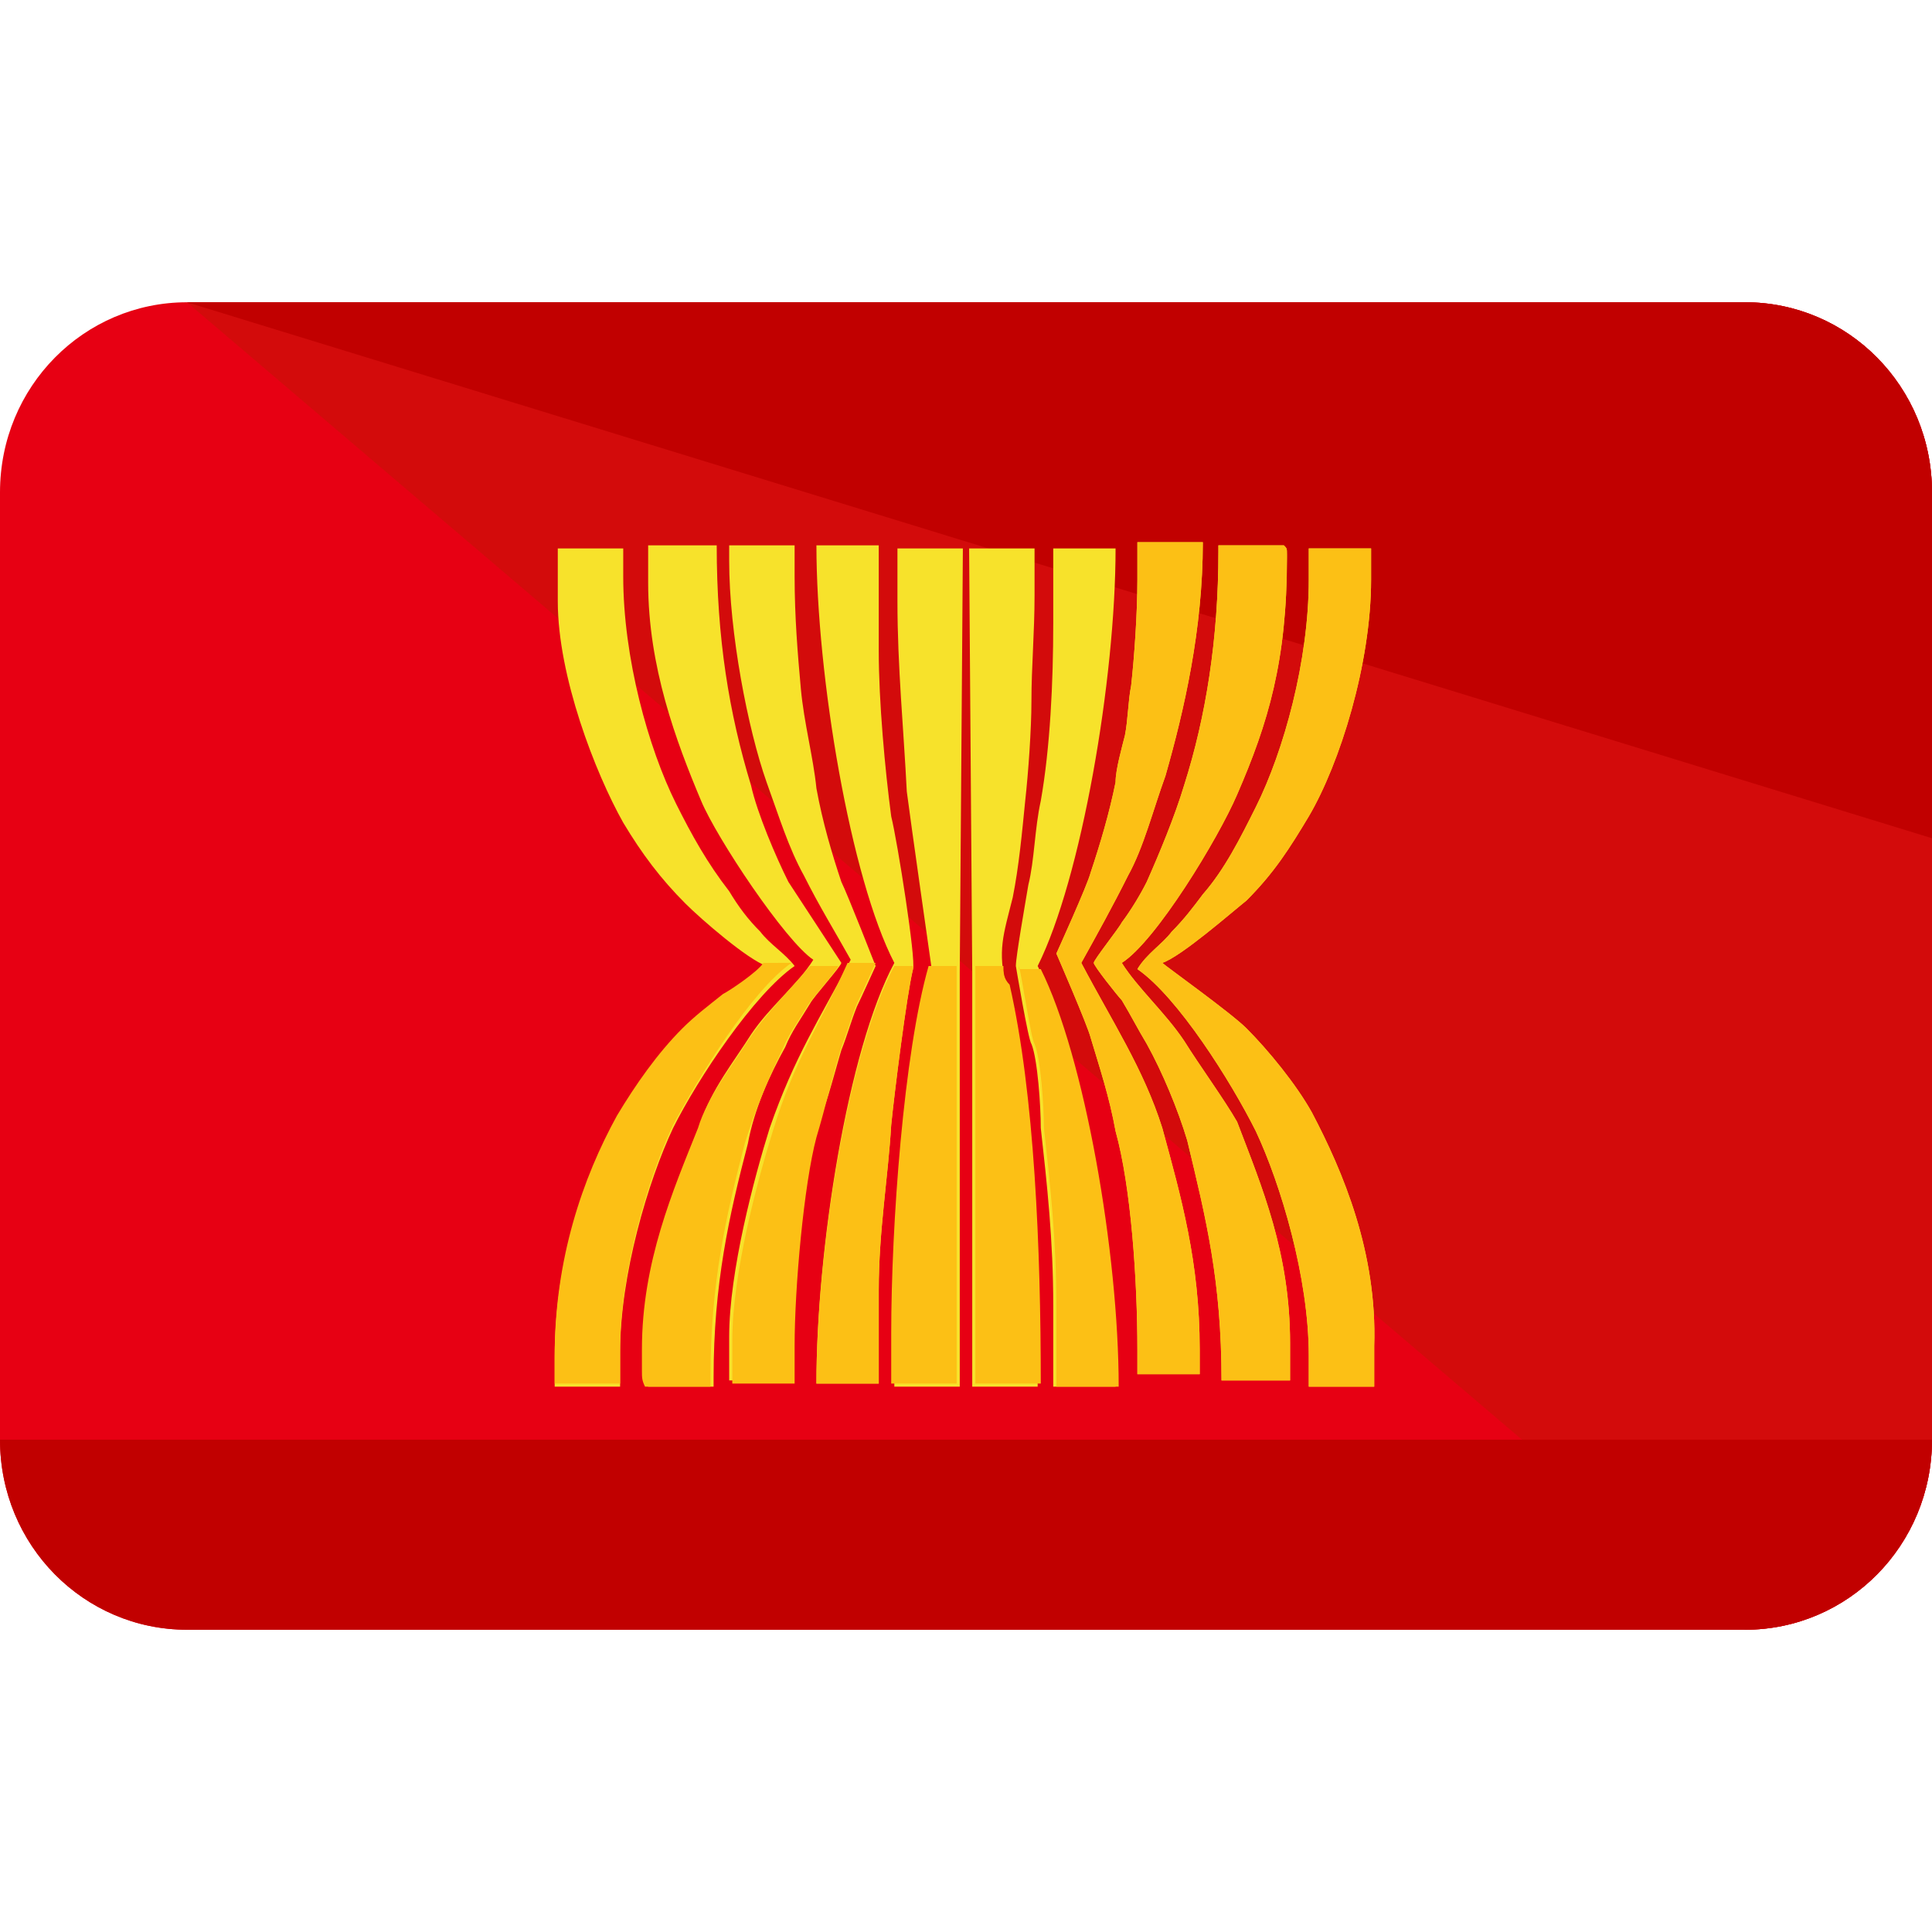 <?xml version="1.0" encoding="iso-8859-1"?>
<!-- Generator: Adobe Illustrator 19.0.0, SVG Export Plug-In . SVG Version: 6.00 Build 0)  -->
<svg version="1.1" id="Capa_1" xmlns="http://www.w3.org/2000/svg" xmlns:xlink="http://www.w3.org/1999/xlink" x="0px" y="0px"
	 viewBox="0 0 496 496" style="enable-background:new 0 0 496 496;" xml:space="preserve">
<path style="fill:#E70013;" d="M496,369.6c0,27.2-21.6,48.8-48,48.8H48c-26.4,0-48-21.6-48-48.8V126.4c0-27.2,21.6-48.8,48-48.8h400
	c26.4,0,48,21.6,48,48.8V369.6z"/>
<path style="fill:#D30B0B;" d="M48,77.6h400c26.4,0,48,21.6,48,48.8v243.2c0,27.2-21.6,48.8-48,48.8"/>
<g>
	<path style="fill:#C10000;" d="M48,77.6h400c26.4,0,48,21.6,48,48.8v88.8"/>
	<path style="fill:#C10000;" d="M496,369.6c0,27.2-21.6,48.8-48,48.8H48c-26.4,0-48-21.6-48-48.8"/>
</g>
<g>
	<g>
		<path style="fill:#F7E22B;" d="M201.6,268.8c1.6-4,4-7.2,6.4-11.2c0.8-1.6,8-9.6,8-10.4c0,0-12-18.4-13.6-20.8
			c-3.2-6.4-8-17.6-9.6-24.8c-5.6-18.4-8.8-37.6-8.8-61.6h-17.6v9.6c0,21.6,7.2,40.8,13.6,56c4,9.6,21.6,36,28.8,40.8
			c-4,6.4-11.2,12-16,19.2c-4,6.4-10.4,14.4-12.8,22.4c-6.4,16-14.4,34.4-14.4,56.8v7.2c0,1.6,0,2.4,0.8,4h16.8v-2.4
			c0-24,4-41.6,8.8-60C193.6,284.8,197.6,276,201.6,268.8z"/>
		<path style="fill:#F7E22B;" d="M230.4,140.8v13.6c0,16.8,1.6,32.8,2.4,48.8c0.8,6.4,6.4,45.6,6.4,45.6
			c-6.4,22.4-9.6,66.4-9.6,94.4V356h16.8V249.6l0.8-108.8H230.4z"/>
		<path style="fill:#F7E22B;" d="M216,269.6c1.6-4,2.4-7.2,4-11.2c0.8-1.6,4.8-10.4,4.8-10.4s-7.2-18.4-8.8-21.6
			c-2.4-7.2-4.8-15.2-6.4-24c-0.8-8-3.2-16.8-4-25.6c-0.8-8.8-1.6-18.4-1.6-28.8v-8h-16.8v4c0,18.4,4.8,43.2,9.6,56.8
			c3.2,8.8,5.6,16.8,9.6,24c4,8,8,14.4,12,21.6c-8,15.2-14.4,24.8-20.8,43.2c-4,12.8-10.4,36.8-10.4,53.6v11.2h16v-9.6
			c0-15.2,2.4-41.6,5.6-53.6C212,284.8,213.6,277.6,216,269.6z"/>
		<path style="fill:#F7E22B;" d="M286.4,140.8h-16V160c0,15.2-0.8,32-3.2,45.6c-1.6,7.2-1.6,15.2-3.2,21.6
			c-0.8,4.8-3.2,18.4-3.2,20.8c0,0,3.2,19.2,4,20c1.6,4,2.4,16,2.4,21.6c1.6,14.4,3.2,28.8,3.2,45.6V356h16c0-34.4-8.8-85.6-20-108
			C277.6,225.6,286.4,174.4,286.4,140.8z"/>
		<path style="fill:#F7E22B;" d="M228.8,209.6c-1.6-12-3.2-29.6-3.2-42.4V140h-16c0,33.6,8.8,85.6,20,107.2c-12,22.4-20,73.6-20,108
			h16v-24c0-15.2,2.4-28.8,3.2-42.4c0.8-8,4-33.6,5.6-40C235.2,246.4,230.4,216,228.8,209.6z"/>
		<path style="fill:#F7E22B;" d="M204,248c-2.4-3.2-6.4-5.6-8.8-8.8c-3.2-3.2-5.6-6.4-8-10.4c-5.6-7.2-9.6-14.4-13.6-22.4
			C166.4,192,160,168.8,160,148v-7.2h-16.8v13.6c0,19.2,9.6,44,16.8,56.8c4.8,8,9.6,14.4,16,20.8c4,4,16,14.4,20.8,16
			c-0.8,0.8-9.6,6.4-11.2,8c-4,3.2-7.2,5.6-10.4,8.8c-6.4,6.4-12,14.4-16.8,22.4c-8.8,16-16,36.8-16,61.6v7.2h16.8v-8.8
			c0-20,7.2-44,13.6-57.6C179.2,276.8,193.6,255.2,204,248z"/>
		<path style="fill:#F7E22B;" d="M260,230.4c1.6-8,2.4-16.8,3.2-24.8c0.8-7.2,1.6-18.4,1.6-25.6c0-8.8,0.8-17.6,0.8-27.2v-12h-16.8
			l0.8,108.8V356h16.8c0-34.4-1.6-74.4-8-102.4C256,244,257.6,240,260,230.4z"/>
		<path style="fill:#F7E22B;" d="M277.6,247.2c4-7.2,8-14.4,12-22.4c4-7.2,6.4-16.8,9.6-25.6c4.8-16.8,9.6-37.6,9.6-60H292v9.6
			c0,8.8-0.8,20-1.6,27.2c-0.8,4-0.8,8.8-1.6,12.8c-0.8,3.2-2.4,8.8-2.4,12c-1.6,8-4,16-6.4,23.2c-0.8,3.2-8.8,20.8-8.8,20.8
			s8,18.4,8.8,21.6c2.4,8,4.8,15.2,6.4,24c4,14.4,5.6,38.4,5.6,56v6.4h16v-6.4c0-22.4-4.8-39.2-9.6-56.8
			C293.6,274.4,285.6,262.4,277.6,247.2z"/>
		<path style="fill:#F7E22B;" d="M304,267.2c-4.8-7.2-12-13.6-16-20c8.8-5.6,24.8-32,29.6-43.2c8-18.4,12.8-34.4,12.8-60.8v-0.8
			c0-1.6,0-1.6-0.8-2.4h-16.8v1.6c0,22.4-3.2,42.4-8.8,60c-2.4,8-6.4,17.6-9.6,24.8c-1.6,3.2-4,7.2-6.4,10.4
			c-0.8,1.6-7.2,9.6-7.2,10.4s6.4,8.8,7.2,9.6c2.4,4,4,7.2,6.4,11.2c4,7.2,8,16.8,10.4,24.8c4.8,20,8.8,36,8.8,61.6h17.6v-9.6
			c0-23.2-7.2-40-13.6-56.8C314.4,282.4,308,273.6,304,267.2z"/>
		<path style="fill:#F7E22B;" d="M336.8,285.6c-4-7.2-11.2-16-16.8-21.6c-4-4-20.8-16-21.6-16.8c4.8-1.6,17.6-12.8,21.6-16
			c7.2-7.2,11.2-13.6,16-21.6c8-13.6,16-39.2,16-60.8v-8h-16v8c0,20.8-6.4,44-13.6,58.4c-4,8-8,16-13.6,22.4c-2.4,3.2-4.8,6.4-8,9.6
			c-2.4,3.2-6.4,5.6-8.8,9.6c10.4,7.2,24,28.8,30.4,41.6C328.8,304,336,328,336,348v8h16.8v-10.4
			C353.6,321.6,344.8,300.8,336.8,285.6z"/>
	</g>
	<g>
		<path style="fill:#FCC015;" d="M277.6,247.2c4-7.2,8-14.4,12-22.4c4-7.2,6.4-16.8,9.6-25.6c4.8-16.8,9.6-37.6,9.6-60H292v9.6
			c0,8.8-0.8,20-1.6,27.2c-0.8,4-0.8,8.8-1.6,12.8c-0.8,3.2-2.4,8.8-2.4,12c-1.6,8-4,16-6.4,23.2c-0.8,3.2-8.8,20.8-8.8,20.8
			s8,18.4,8.8,21.6c2.4,8,4.8,15.2,6.4,24c4,14.4,5.6,38.4,5.6,56v6.4h16v-6.4c0-22.4-4.8-39.2-9.6-56.8
			C293.6,274.4,285.6,262.4,277.6,247.2z"/>
		<path style="fill:#FCC015;" d="M304,267.2c-4.8-7.2-12-13.6-16-20c8.8-5.6,24.8-32,29.6-43.2c8-18.4,12.8-34.4,12.8-60.8v-0.8
			c0-1.6,0-1.6-0.8-2.4h-16.8v1.6c0,22.4-3.2,42.4-8.8,60c-2.4,8-6.4,17.6-9.6,24.8c-1.6,3.2-4,7.2-6.4,10.4
			c-0.8,1.6-7.2,9.6-7.2,10.4s6.4,8.8,7.2,9.6c2.4,4,4,7.2,6.4,11.2c4,7.2,8,16.8,10.4,24.8c4.8,20,8.8,36,8.8,61.6h17.6v-9.6
			c0-23.2-7.2-40-13.6-56.8C314.4,282.4,308,273.6,304,267.2z"/>
		<path style="fill:#FCC015;" d="M336.8,285.6c-4-7.2-11.2-16-16.8-21.6c-4-4-20.8-16-21.6-16.8c4.8-1.6,17.6-12.8,21.6-16
			c7.2-7.2,11.2-13.6,16-21.6c8-13.6,16-39.2,16-60.8v-8h-16v8c0,20.8-6.4,44-13.6,58.4c-4,8-8,16-13.6,22.4c-2.4,3.2-4.8,6.4-8,9.6
			c-2.4,3.2-6.4,5.6-8.8,9.6c10.4,7.2,24,28.8,30.4,41.6C328.8,304,336,328,336,348v8h16.8v-10.4
			C353.6,321.6,344.8,300.8,336.8,285.6z"/>
		<path style="fill:#FCC015;" d="M261.6,248c0.8,3.2,3.2,19.2,4,20c1.6,4,2.4,16,2.4,21.6c1.6,14.4,3.2,28.8,3.2,45.6V356h16
			c0-34.4-8.8-84.8-20-107.2h-5.6V248z"/>
		<path style="fill:#FCC015;" d="M257.6,248h-7.2v0.8v106.4h16.8c0-34.4-1.6-74.4-8-102.4C257.6,251.2,257.6,249.6,257.6,248z"/>
		<path style="fill:#FCC015;" d="M245.6,248h-7.2l0,0c-6.4,22.4-9.6,66.4-9.6,94.4v12.8h16.8V248.8V248z"/>
		<path style="fill:#FCC015;" d="M229.6,248c-12,22.4-20,73.6-20,107.2h16v-24c0-15.2,2.4-28.8,3.2-42.4c0.8-8,4-33.6,5.6-40V248
			L229.6,248L229.6,248z"/>
		<path style="fill:#FCC015;" d="M198.4,290.4c-4,12.8-10.4,36.8-10.4,53.6v11.2h16v-9.6c0-15.2,2.4-41.6,5.6-53.6
			c2.4-8,4-15.2,6.4-23.2c1.6-4,2.4-7.2,4-11.2c0.8-1.6,4.8-10.4,4.8-10.4h-7.2C210.4,263.2,204,272,198.4,290.4z"/>
		<path style="fill:#FCC015;" d="M192,267.2c-4,6.4-10.4,14.4-12.8,22.4c-6.4,16-14.4,34.4-14.4,56.8v5.6c0,1.6,0,2.4,0.8,4h16.8
			v-2.4c0-24,4-41.6,8.8-60c2.4-8,6.4-17.6,9.6-24c1.6-4,4-7.2,6.4-11.2c0.8-1.6,8-9.6,8-10.4H208C203.2,253.6,196.8,260,192,267.2z
			"/>
		<path style="fill:#FCC015;" d="M185.6,255.2c-4,3.2-7.2,5.6-10.4,8.8c-6.4,6.4-12,14.4-16.8,22.4c-8.8,16-16,36.8-16,61.6v7.2
			h16.8v-8.8c0-20,7.2-44,13.6-57.6c6.4-12,20-34.4,30.4-41.6H196C194.4,249.6,187.2,254.4,185.6,255.2z"/>
	</g>
</g>
<g>
</g>
<g>
</g>
<g>
</g>
<g>
</g>
<g>
</g>
<g>
</g>
<g>
</g>
<g>
</g>
<g>
</g>
<g>
</g>
<g>
</g>
<g>
</g>
<g>
</g>
<g>
</g>
<g>
</g>
</svg>
